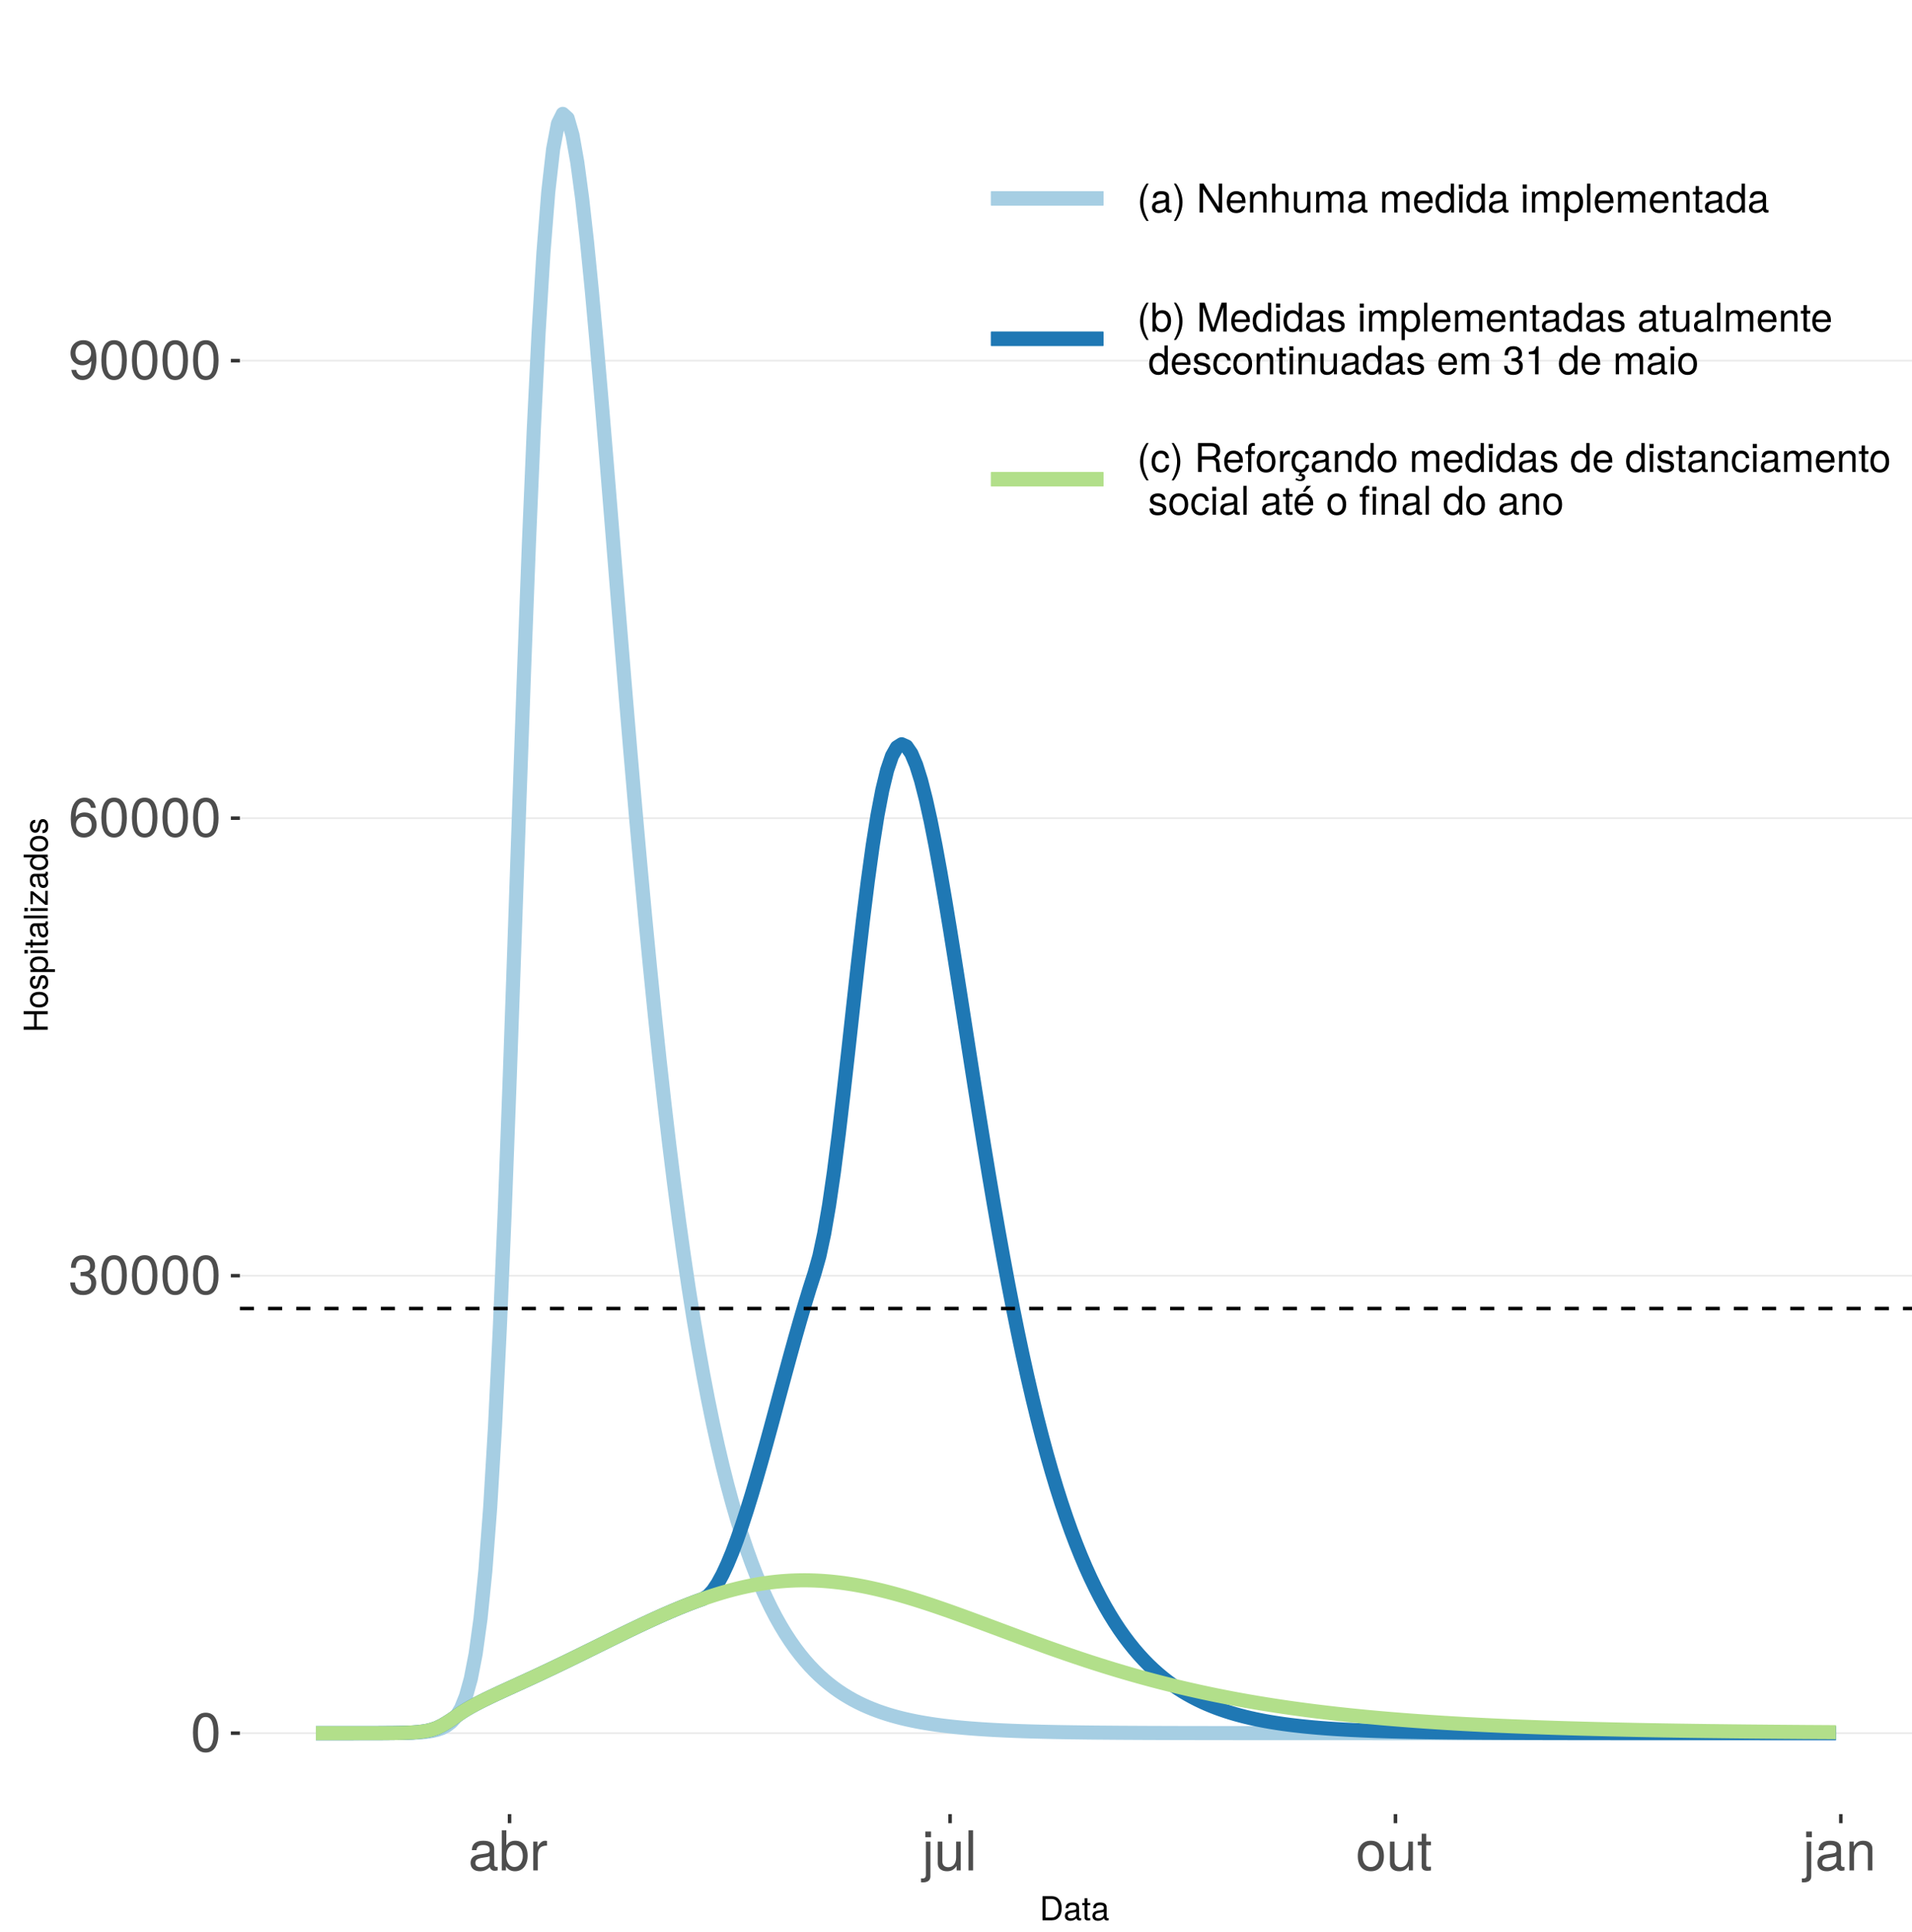 <?xml version="1.0" encoding="UTF-8"?>
<svg xmlns="http://www.w3.org/2000/svg" xmlns:xlink="http://www.w3.org/1999/xlink" width="579pt" height="585pt" viewBox="0 0 579 585" version="1.1">
<defs>
<g>
<symbol overflow="visible" id="glyph0-0">
<path style="stroke:none;" d=""/>
</symbol>
<symbol overflow="visible" id="glyph0-1">
<path style="stroke:none;" d="M 8.438 -5.688 C 8.438 -9.781 7.141 -11.812 4.578 -11.812 C 2.031 -11.812 0.719 -9.75 0.719 -5.781 C 0.719 -1.797 2.047 0.25 4.578 0.25 C 7.078 0.25 8.438 -1.797 8.438 -5.688 Z M 6.953 -5.812 C 6.953 -2.469 6.172 -0.969 4.547 -0.969 C 3 -0.969 2.219 -2.531 2.219 -5.766 C 2.219 -9 3 -10.516 4.578 -10.516 C 6.156 -10.516 6.953 -8.984 6.953 -5.812 Z M 6.953 -5.812 "/>
</symbol>
<symbol overflow="visible" id="glyph0-2">
<path style="stroke:none;" d="M 8.422 -3.438 C 8.422 -4.859 7.844 -5.703 6.422 -6.172 C 7.531 -6.609 8.078 -7.375 8.078 -8.562 C 8.078 -10.594 6.734 -11.812 4.484 -11.812 C 2.094 -11.812 0.828 -10.516 0.781 -8 L 2.25 -8 C 2.281 -9.75 3 -10.531 4.5 -10.531 C 5.797 -10.531 6.578 -9.766 6.578 -8.516 C 6.578 -7.25 6.031 -6.734 3.688 -6.734 L 3.688 -5.5 L 4.484 -5.5 C 6.094 -5.5 6.922 -4.734 6.922 -3.422 C 6.922 -1.938 6.016 -1.047 4.484 -1.047 C 2.875 -1.047 2.094 -1.844 2 -3.562 L 0.531 -3.562 C 0.719 -0.938 2.016 0.25 4.438 0.25 C 6.859 0.25 8.422 -1.203 8.422 -3.438 Z M 8.422 -3.438 "/>
</symbol>
<symbol overflow="visible" id="glyph0-3">
<path style="stroke:none;" d="M 8.547 -3.672 C 8.547 -5.859 7.047 -7.344 4.938 -7.344 C 3.766 -7.344 2.844 -6.891 2.219 -6.031 C 2.234 -8.906 3.172 -10.516 4.844 -10.516 C 5.875 -10.516 6.594 -9.859 6.828 -8.734 L 8.297 -8.734 C 8.016 -10.656 6.75 -11.812 4.953 -11.812 C 2.203 -11.812 0.719 -9.5 0.719 -5.375 C 0.719 -1.703 1.984 0.25 4.688 0.25 C 6.922 0.25 8.547 -1.344 8.547 -3.672 Z M 7.047 -3.547 C 7.047 -2.062 6.047 -1.047 4.703 -1.047 C 3.328 -1.047 2.297 -2.109 2.297 -3.625 C 2.297 -5.094 3.297 -6.047 4.75 -6.047 C 6.156 -6.047 7.047 -5.125 7.047 -3.547 Z M 7.047 -3.547 "/>
</symbol>
<symbol overflow="visible" id="glyph0-4">
<path style="stroke:none;" d="M 8.484 -6.172 C 8.484 -9.875 7.203 -11.812 4.5 -11.812 C 2.25 -11.812 0.641 -10.203 0.641 -7.891 C 0.641 -5.703 2.125 -4.219 4.266 -4.219 C 5.375 -4.219 6.203 -4.609 6.969 -5.531 C 6.953 -2.641 6.016 -1.047 4.328 -1.047 C 3.297 -1.047 2.578 -1.703 2.344 -2.828 L 0.875 -2.828 C 1.172 -0.906 2.438 0.25 4.234 0.25 C 7 0.25 8.484 -2.094 8.484 -6.172 Z M 6.875 -7.922 C 6.875 -6.484 5.859 -5.516 4.438 -5.516 C 3.016 -5.516 2.125 -6.422 2.125 -8.016 C 2.125 -9.516 3.125 -10.531 4.484 -10.531 C 5.844 -10.531 6.875 -9.453 6.875 -7.922 Z M 6.875 -7.922 "/>
</symbol>
<symbol overflow="visible" id="glyph0-5">
<path style="stroke:none;" d="M 8.906 -0.031 L 8.906 -1.078 C 8.766 -1.047 8.688 -1.047 8.609 -1.047 C 8.125 -1.047 7.859 -1.297 7.859 -1.734 L 7.859 -6.594 C 7.859 -8.141 6.734 -8.984 4.578 -8.984 C 2.469 -8.984 1.172 -8.156 1.078 -6.141 L 2.484 -6.141 C 2.594 -7.219 3.234 -7.688 4.531 -7.688 C 5.781 -7.688 6.484 -7.234 6.484 -6.391 L 6.484 -6.031 C 6.484 -5.453 6.125 -5.203 5.031 -5.062 C 3.062 -4.812 2.766 -4.75 2.234 -4.531 C 1.219 -4.109 0.703 -3.328 0.703 -2.266 C 0.703 -0.688 1.797 0.25 3.562 0.25 C 4.688 0.25 5.766 -0.219 6.531 -1.031 C 6.672 -0.359 7.281 0.109 7.969 0.109 C 8.25 0.109 8.469 0.078 8.906 -0.031 Z M 6.484 -3.016 C 6.484 -1.766 5.219 -0.969 3.859 -0.969 C 2.781 -0.969 2.156 -1.344 2.156 -2.297 C 2.156 -3.219 2.766 -3.609 4.25 -3.828 C 5.719 -4.031 6.016 -4.094 6.484 -4.312 Z M 6.484 -3.016 "/>
</symbol>
<symbol overflow="visible" id="glyph0-6">
<path style="stroke:none;" d="M 8.719 -4.469 C 8.719 -7.297 7.281 -8.984 4.984 -8.984 C 3.781 -8.984 2.938 -8.531 2.281 -7.547 L 2.281 -12.141 L 0.906 -12.141 L 0.906 0 L 2.156 0 L 2.156 -1.25 C 2.812 -0.234 3.703 0.25 4.906 0.25 C 7.219 0.25 8.719 -1.625 8.719 -4.469 Z M 7.266 -4.375 C 7.266 -2.406 6.234 -1.047 4.719 -1.047 C 3.25 -1.047 2.281 -2.375 2.281 -4.359 C 2.281 -6.406 3.25 -7.75 4.719 -7.672 C 6.266 -7.672 7.266 -6.328 7.266 -4.375 Z M 7.266 -4.375 "/>
</symbol>
<symbol overflow="visible" id="glyph0-7">
<path style="stroke:none;" d="M 5.344 -7.516 L 5.344 -8.922 C 5.109 -8.969 5 -8.984 4.812 -8.984 C 3.922 -8.984 3.234 -8.438 2.438 -7.141 L 2.438 -8.734 L 1.172 -8.734 L 1.172 0 L 2.547 0 L 2.547 -4.531 C 2.547 -6.5 3.203 -7.484 5.344 -7.516 Z M 5.344 -7.516 "/>
</symbol>
<symbol overflow="visible" id="glyph0-8">
<path style="stroke:none;" d="M 2.547 1.812 L 2.547 -8.734 L 1.172 -8.734 L 1.172 1.266 C 1.172 2.094 0.875 2.469 0.031 2.422 L -0.297 2.406 L -0.297 3.578 C -0.141 3.609 -0.047 3.625 0.172 3.625 C 1.734 3.625 2.547 3 2.547 1.812 Z M 2.734 -10.047 L 2.734 -11.781 L 1 -11.781 L 1 -10.047 Z M 2.734 -10.047 "/>
</symbol>
<symbol overflow="visible" id="glyph0-9">
<path style="stroke:none;" d="M 8.031 0 L 8.031 -8.734 L 6.641 -8.734 L 6.641 -3.922 C 6.641 -2.125 5.719 -0.969 4.266 -0.969 C 3.172 -0.969 2.469 -1.625 2.469 -2.688 L 2.469 -8.734 L 1.078 -8.734 L 1.078 -2.125 C 1.078 -0.688 2.172 0.25 3.859 0.25 C 5.141 0.25 5.969 -0.203 6.781 -1.344 L 6.781 0 Z M 8.031 0 "/>
</symbol>
<symbol overflow="visible" id="glyph0-10">
<path style="stroke:none;" d="M 2.516 0 L 2.516 -12.141 L 1.125 -12.141 L 1.125 0 Z M 2.516 0 "/>
</symbol>
<symbol overflow="visible" id="glyph0-11">
<path style="stroke:none;" d="M 8.5 -4.297 C 8.5 -7.312 7.047 -8.984 4.531 -8.984 C 2.078 -8.984 0.594 -7.297 0.594 -4.359 C 0.594 -1.438 2.062 0.25 4.547 0.25 C 7 0.25 8.5 -1.438 8.5 -4.297 Z M 7.047 -4.312 C 7.047 -2.266 6.078 -1.031 4.547 -1.031 C 3 -1.031 2.047 -2.25 2.047 -4.359 C 2.047 -6.469 3 -7.688 4.547 -7.688 C 6.109 -7.688 7.047 -6.484 7.047 -4.312 Z M 7.047 -4.312 "/>
</symbol>
<symbol overflow="visible" id="glyph0-12">
<path style="stroke:none;" d="M 4.234 0 L 4.234 -1.172 C 4.047 -1.109 3.828 -1.094 3.562 -1.094 C 2.969 -1.094 2.797 -1.266 2.797 -1.875 L 2.797 -7.594 L 4.234 -7.594 L 4.234 -8.734 L 2.797 -8.734 L 2.797 -11.125 L 1.422 -11.125 L 1.422 -8.734 L 0.234 -8.734 L 0.234 -7.594 L 1.422 -7.594 L 1.422 -1.266 C 1.422 -0.391 2.016 0.109 3.094 0.109 C 3.438 0.109 3.766 0.078 4.234 0 Z M 4.234 0 "/>
</symbol>
<symbol overflow="visible" id="glyph0-13">
<path style="stroke:none;" d="M 8.109 0 L 8.109 -6.594 C 8.109 -8.047 7.031 -8.984 5.344 -8.984 C 4.047 -8.984 3.219 -8.484 2.453 -7.266 L 2.453 -8.734 L 1.172 -8.734 L 1.172 0 L 2.547 0 L 2.547 -4.812 C 2.547 -6.594 3.516 -7.766 4.938 -7.766 C 6.031 -7.766 6.734 -7.094 6.734 -6.047 L 6.734 0 Z M 8.109 0 "/>
</symbol>
<symbol overflow="visible" id="glyph1-0">
<path style="stroke:none;" d=""/>
</symbol>
<symbol overflow="visible" id="glyph1-1">
<path style="stroke:none;" d="M 6.672 -3.656 C 6.672 -5.906 5.547 -7.297 3.703 -7.297 L 0.891 -7.297 L 0.891 0 L 3.703 0 C 5.547 0 6.672 -1.375 6.672 -3.656 Z M 5.734 -3.641 C 5.734 -1.797 4.984 -0.812 3.547 -0.812 L 1.812 -0.812 L 1.812 -6.469 L 3.547 -6.469 C 4.984 -6.469 5.734 -5.5 5.734 -3.641 Z M 5.734 -3.641 "/>
</symbol>
<symbol overflow="visible" id="glyph1-2">
<path style="stroke:none;" d="M 5.344 -0.016 L 5.344 -0.656 C 5.266 -0.625 5.219 -0.625 5.172 -0.625 C 4.875 -0.625 4.719 -0.781 4.719 -1.047 L 4.719 -3.953 C 4.719 -4.891 4.047 -5.391 2.75 -5.391 C 1.484 -5.391 0.703 -4.906 0.656 -3.688 L 1.484 -3.688 C 1.562 -4.328 1.938 -4.625 2.719 -4.625 C 3.469 -4.625 3.891 -4.344 3.891 -3.844 L 3.891 -3.625 C 3.891 -3.266 3.688 -3.125 3.016 -3.047 C 1.844 -2.891 1.656 -2.844 1.344 -2.719 C 0.734 -2.469 0.422 -2 0.422 -1.359 C 0.422 -0.406 1.078 0.156 2.141 0.156 C 2.812 0.156 3.453 -0.125 3.922 -0.625 C 4.016 -0.219 4.375 0.062 4.781 0.062 C 4.953 0.062 5.078 0.047 5.344 -0.016 Z M 3.891 -1.812 C 3.891 -1.062 3.125 -0.578 2.312 -0.578 C 1.672 -0.578 1.297 -0.812 1.297 -1.375 C 1.297 -1.938 1.656 -2.172 2.547 -2.297 C 3.438 -2.422 3.609 -2.453 3.891 -2.594 Z M 3.891 -1.812 "/>
</symbol>
<symbol overflow="visible" id="glyph1-3">
<path style="stroke:none;" d="M 2.547 0 L 2.547 -0.703 C 2.438 -0.672 2.297 -0.656 2.141 -0.656 C 1.781 -0.656 1.688 -0.766 1.688 -1.125 L 1.688 -4.562 L 2.547 -4.562 L 2.547 -5.234 L 1.688 -5.234 L 1.688 -6.688 L 0.844 -6.688 L 0.844 -5.234 L 0.141 -5.234 L 0.141 -4.562 L 0.844 -4.562 L 0.844 -0.766 C 0.844 -0.234 1.203 0.062 1.859 0.062 C 2.062 0.062 2.266 0.047 2.547 0 Z M 2.547 0 "/>
</symbol>
<symbol overflow="visible" id="glyph2-0">
<path style="stroke:none;" d=""/>
</symbol>
<symbol overflow="visible" id="glyph2-1">
<path style="stroke:none;" d="M 0 -6.438 L -7.297 -6.438 L -7.297 -5.516 L -4.141 -5.516 L -4.141 -1.766 L -7.297 -1.766 L -7.297 -0.828 L 0 -0.828 L 0 -1.766 L -3.312 -1.766 L -3.312 -5.516 L 0 -5.516 Z M 0 -6.438 "/>
</symbol>
<symbol overflow="visible" id="glyph2-2">
<path style="stroke:none;" d="M -2.578 -5.094 C -4.391 -5.094 -5.391 -4.234 -5.391 -2.719 C -5.391 -1.25 -4.375 -0.359 -2.625 -0.359 C -0.859 -0.359 0.156 -1.234 0.156 -2.734 C 0.156 -4.203 -0.859 -5.094 -2.578 -5.094 Z M -2.594 -4.234 C -1.359 -4.234 -0.625 -3.656 -0.625 -2.734 C -0.625 -1.797 -1.344 -1.234 -2.625 -1.234 C -3.875 -1.234 -4.625 -1.797 -4.625 -2.734 C -4.625 -3.672 -3.891 -4.234 -2.594 -4.234 Z M -2.594 -4.234 "/>
</symbol>
<symbol overflow="visible" id="glyph2-3">
<path style="stroke:none;" d="M -1.469 -4.594 C -2.25 -4.594 -2.641 -4.156 -2.891 -3.109 L -3.078 -2.312 C -3.234 -1.625 -3.453 -1.344 -3.828 -1.344 C -4.312 -1.344 -4.625 -1.766 -4.625 -2.453 C -4.625 -3.125 -4.328 -3.484 -3.781 -3.5 L -3.781 -4.375 C -4.812 -4.375 -5.391 -3.688 -5.391 -2.484 C -5.391 -1.266 -4.766 -0.469 -3.797 -0.469 C -2.969 -0.469 -2.578 -0.891 -2.281 -2.125 L -2.094 -2.906 C -1.953 -3.484 -1.781 -3.719 -1.406 -3.719 C -0.906 -3.719 -0.625 -3.234 -0.625 -2.5 C -0.625 -1.75 -0.797 -1.328 -1.594 -1.219 L -1.594 -0.344 C -0.391 -0.375 0.156 -1.062 0.156 -2.438 C 0.156 -3.75 -0.453 -4.594 -1.469 -4.594 Z M -1.469 -4.594 "/>
</symbol>
<symbol overflow="visible" id="glyph2-4">
<path style="stroke:none;" d="M -2.562 -5.234 C -4.328 -5.234 -5.391 -4.375 -5.391 -2.984 C -5.391 -2.266 -5.062 -1.703 -4.453 -1.312 L -5.234 -1.312 L -5.234 -0.547 L 2.188 -0.547 L 2.188 -1.375 L -0.625 -1.375 C -0.094 -1.812 0.156 -2.312 0.156 -2.984 C 0.156 -4.344 -0.906 -5.234 -2.562 -5.234 Z M -2.594 -4.359 C -1.406 -4.359 -0.625 -3.75 -0.625 -2.844 C -0.625 -1.953 -1.344 -1.375 -2.578 -1.375 C -3.812 -1.375 -4.609 -1.953 -4.609 -2.844 C -4.609 -3.766 -3.844 -4.359 -2.594 -4.359 Z M -2.594 -4.359 "/>
</symbol>
<symbol overflow="visible" id="glyph2-5">
<path style="stroke:none;" d="M 0 -1.531 L -5.234 -1.531 L -5.234 -0.703 L 0 -0.703 Z M -6.031 -1.641 L -7.062 -1.641 L -7.062 -0.594 L -6.031 -0.594 Z M -6.031 -1.641 "/>
</symbol>
<symbol overflow="visible" id="glyph2-6">
<path style="stroke:none;" d="M 0 -2.547 L -0.703 -2.547 C -0.672 -2.438 -0.656 -2.297 -0.656 -2.141 C -0.656 -1.781 -0.766 -1.688 -1.125 -1.688 L -4.562 -1.688 L -4.562 -2.547 L -5.234 -2.547 L -5.234 -1.688 L -6.688 -1.688 L -6.688 -0.844 L -5.234 -0.844 L -5.234 -0.141 L -4.562 -0.141 L -4.562 -0.844 L -0.766 -0.844 C -0.234 -0.844 0.062 -1.203 0.062 -1.859 C 0.062 -2.062 0.047 -2.266 0 -2.547 Z M 0 -2.547 "/>
</symbol>
<symbol overflow="visible" id="glyph2-7">
<path style="stroke:none;" d="M -0.016 -5.344 L -0.656 -5.344 C -0.625 -5.266 -0.625 -5.219 -0.625 -5.172 C -0.625 -4.875 -0.781 -4.719 -1.047 -4.719 L -3.953 -4.719 C -4.891 -4.719 -5.391 -4.047 -5.391 -2.75 C -5.391 -1.484 -4.906 -0.703 -3.688 -0.656 L -3.688 -1.484 C -4.328 -1.562 -4.625 -1.938 -4.625 -2.719 C -4.625 -3.469 -4.344 -3.891 -3.844 -3.891 L -3.625 -3.891 C -3.266 -3.891 -3.125 -3.688 -3.047 -3.016 C -2.891 -1.844 -2.844 -1.656 -2.719 -1.344 C -2.469 -0.734 -2 -0.422 -1.359 -0.422 C -0.406 -0.422 0.156 -1.078 0.156 -2.141 C 0.156 -2.812 -0.125 -3.453 -0.625 -3.922 C -0.219 -4.016 0.062 -4.375 0.062 -4.781 C 0.062 -4.953 0.047 -5.078 -0.016 -5.344 Z M -1.812 -3.891 C -1.062 -3.891 -0.578 -3.125 -0.578 -2.312 C -0.578 -1.672 -0.812 -1.297 -1.375 -1.297 C -1.938 -1.297 -2.172 -1.656 -2.297 -2.547 C -2.422 -3.438 -2.453 -3.609 -2.594 -3.891 Z M -1.812 -3.891 "/>
</symbol>
<symbol overflow="visible" id="glyph2-8">
<path style="stroke:none;" d="M 0 -1.516 L -7.297 -1.516 L -7.297 -0.688 L 0 -0.688 Z M 0 -1.516 "/>
</symbol>
<symbol overflow="visible" id="glyph2-9">
<path style="stroke:none;" d="M 0 -4.562 L -0.734 -4.562 L -0.734 -1.312 L -4.5 -4.438 L -5.234 -4.438 L -5.234 -0.516 L -4.516 -0.516 L -4.516 -3.438 L -0.75 -0.312 L 0 -0.312 Z M 0 -4.562 "/>
</symbol>
<symbol overflow="visible" id="glyph2-10">
<path style="stroke:none;" d="M 0 -4.953 L -7.297 -4.953 L -7.297 -4.125 L -4.578 -4.125 C -5.109 -3.766 -5.391 -3.203 -5.391 -2.516 C -5.391 -1.156 -4.344 -0.266 -2.672 -0.266 C -0.906 -0.266 0.156 -1.125 0.156 -2.547 C 0.156 -3.266 -0.125 -3.766 -0.766 -4.203 L 0 -4.203 Z M -2.594 -4.125 C -1.391 -4.125 -0.625 -3.547 -0.625 -2.656 C -0.625 -1.734 -1.406 -1.125 -2.625 -1.125 C -3.844 -1.125 -4.609 -1.734 -4.609 -2.656 C -4.609 -3.547 -3.812 -4.125 -2.594 -4.125 Z M -2.594 -4.125 "/>
</symbol>
<symbol overflow="visible" id="glyph3-0">
<path style="stroke:none;" d=""/>
</symbol>
<symbol overflow="visible" id="glyph3-1">
<path style="stroke:none;" d="M 3.484 2.547 C 2.438 0.828 1.844 -1.188 1.844 -3.109 C 1.844 -5.016 2.438 -7.047 3.484 -8.75 L 2.828 -8.75 C 1.625 -7.172 0.875 -4.984 0.875 -3.109 C 0.875 -1.219 1.625 0.969 2.828 2.547 Z M 3.484 2.547 "/>
</symbol>
<symbol overflow="visible" id="glyph3-2">
<path style="stroke:none;" d="M 6.422 -0.031 L 6.422 -0.781 C 6.312 -0.75 6.266 -0.75 6.203 -0.75 C 5.859 -0.75 5.656 -0.938 5.656 -1.25 L 5.656 -4.75 C 5.656 -5.875 4.844 -6.469 3.297 -6.469 C 1.781 -6.469 0.844 -5.875 0.781 -4.422 L 1.781 -4.422 C 1.875 -5.203 2.328 -5.547 3.266 -5.547 C 4.156 -5.547 4.672 -5.203 4.672 -4.609 L 4.672 -4.344 C 4.672 -3.922 4.422 -3.75 3.625 -3.641 C 2.203 -3.469 1.984 -3.422 1.609 -3.266 C 0.875 -2.969 0.5 -2.406 0.5 -1.625 C 0.5 -0.484 1.297 0.188 2.562 0.188 C 3.375 0.188 4.156 -0.156 4.703 -0.75 C 4.812 -0.266 5.25 0.078 5.734 0.078 C 5.938 0.078 6.094 0.062 6.422 -0.031 Z M 4.672 -2.172 C 4.672 -1.266 3.75 -0.703 2.781 -0.703 C 2 -0.703 1.547 -0.969 1.547 -1.656 C 1.547 -2.312 1.984 -2.609 3.062 -2.766 C 4.109 -2.906 4.328 -2.953 4.672 -3.109 Z M 4.672 -2.172 "/>
</symbol>
<symbol overflow="visible" id="glyph3-3">
<path style="stroke:none;" d="M 3.078 -3.094 C 3.078 -4.984 2.312 -7.172 1.109 -8.75 L 0.453 -8.75 C 1.516 -7.031 2.094 -5.016 2.094 -3.094 C 2.094 -1.188 1.516 0.844 0.453 2.547 L 1.109 2.547 C 2.312 0.969 3.078 -1.219 3.078 -3.094 Z M 3.078 -3.094 "/>
</symbol>
<symbol overflow="visible" id="glyph3-4">
<path style="stroke:none;" d=""/>
</symbol>
<symbol overflow="visible" id="glyph3-5">
<path style="stroke:none;" d="M 7.75 0 L 7.75 -8.75 L 6.703 -8.75 L 6.703 -1.594 L 2.125 -8.75 L 0.906 -8.75 L 0.906 0 L 1.969 0 L 1.969 -7.094 L 6.484 0 Z M 7.75 0 "/>
</symbol>
<symbol overflow="visible" id="glyph3-6">
<path style="stroke:none;" d="M 6.156 -2.859 C 6.156 -3.766 6.078 -4.344 5.906 -4.812 C 5.5 -5.844 4.531 -6.469 3.359 -6.469 C 1.609 -6.469 0.484 -5.172 0.484 -3.109 C 0.484 -1.047 1.578 0.188 3.344 0.188 C 4.781 0.188 5.766 -0.641 6.031 -1.906 L 5.016 -1.906 C 4.734 -1.078 4.172 -0.75 3.375 -0.75 C 2.328 -0.75 1.547 -1.422 1.531 -2.859 Z M 5.094 -3.75 C 5.094 -3.75 5.094 -3.703 5.078 -3.672 L 1.547 -3.672 C 1.625 -4.781 2.344 -5.547 3.344 -5.547 C 4.328 -5.547 5.094 -4.734 5.094 -3.75 Z M 5.094 -3.75 "/>
</symbol>
<symbol overflow="visible" id="glyph3-7">
<path style="stroke:none;" d="M 5.844 0 L 5.844 -4.75 C 5.844 -5.797 5.062 -6.469 3.859 -6.469 C 2.922 -6.469 2.312 -6.109 1.766 -5.234 L 1.766 -6.281 L 0.844 -6.281 L 0.844 0 L 1.844 0 L 1.844 -3.469 C 1.844 -4.75 2.531 -5.594 3.547 -5.594 C 4.344 -5.594 4.844 -5.109 4.844 -4.359 L 4.844 0 Z M 5.844 0 "/>
</symbol>
<symbol overflow="visible" id="glyph3-8">
<path style="stroke:none;" d="M 5.828 0 L 5.828 -4.75 C 5.828 -5.812 5.078 -6.469 3.859 -6.469 C 2.969 -6.469 2.422 -6.188 1.844 -5.422 L 1.844 -8.75 L 0.844 -8.75 L 0.844 0 L 1.844 0 L 1.844 -3.469 C 1.844 -4.75 2.516 -5.594 3.547 -5.594 C 4.25 -5.594 4.844 -5.188 4.844 -4.359 L 4.844 0 Z M 5.828 0 "/>
</symbol>
<symbol overflow="visible" id="glyph3-9">
<path style="stroke:none;" d="M 5.781 0 L 5.781 -6.281 L 4.781 -6.281 L 4.781 -2.812 C 4.781 -1.531 4.109 -0.703 3.078 -0.703 C 2.281 -0.703 1.781 -1.172 1.781 -1.938 L 1.781 -6.281 L 0.781 -6.281 L 0.781 -1.531 C 0.781 -0.484 1.562 0.188 2.781 0.188 C 3.703 0.188 4.297 -0.141 4.891 -0.969 L 4.891 0 Z M 5.781 0 "/>
</symbol>
<symbol overflow="visible" id="glyph3-10">
<path style="stroke:none;" d="M 9.125 0 L 9.125 -4.719 C 9.125 -5.844 8.5 -6.469 7.312 -6.469 C 6.484 -6.469 5.969 -6.219 5.391 -5.516 C 5.016 -6.188 4.516 -6.469 3.703 -6.469 C 2.859 -6.469 2.297 -6.156 1.766 -5.406 L 1.766 -6.281 L 0.859 -6.281 L 0.859 0 L 1.844 0 L 1.844 -3.953 C 1.844 -4.859 2.516 -5.594 3.328 -5.594 C 4.062 -5.594 4.484 -5.141 4.484 -4.328 L 4.484 0 L 5.484 0 L 5.484 -3.953 C 5.484 -4.859 6.156 -5.594 6.969 -5.594 C 7.703 -5.594 8.125 -5.125 8.125 -4.328 L 8.125 0 Z M 9.125 0 "/>
</symbol>
<symbol overflow="visible" id="glyph3-11">
<path style="stroke:none;" d="M 5.938 0 L 5.938 -8.75 L 4.938 -8.75 L 4.938 -5.5 C 4.531 -6.125 3.859 -6.469 3.016 -6.469 C 1.375 -6.469 0.312 -5.203 0.312 -3.203 C 0.312 -1.078 1.359 0.188 3.047 0.188 C 3.906 0.188 4.516 -0.141 5.047 -0.922 L 5.047 0 Z M 4.938 -3.125 C 4.938 -1.672 4.25 -0.75 3.188 -0.75 C 2.094 -0.75 1.359 -1.688 1.359 -3.141 C 1.359 -4.609 2.094 -5.531 3.188 -5.531 C 4.266 -5.531 4.938 -4.578 4.938 -3.125 Z M 4.938 -3.125 "/>
</symbol>
<symbol overflow="visible" id="glyph3-12">
<path style="stroke:none;" d="M 1.844 0 L 1.844 -6.281 L 0.844 -6.281 L 0.844 0 Z M 1.969 -7.234 L 1.969 -8.484 L 0.719 -8.484 L 0.719 -7.234 Z M 1.969 -7.234 "/>
</symbol>
<symbol overflow="visible" id="glyph3-13">
<path style="stroke:none;" d="M 6.281 -3.078 C 6.281 -5.203 5.25 -6.469 3.578 -6.469 C 2.719 -6.469 2.047 -6.078 1.578 -5.344 L 1.578 -6.281 L 0.656 -6.281 L 0.656 2.609 L 1.656 2.609 L 1.656 -0.75 C 2.188 -0.109 2.766 0.188 3.594 0.188 C 5.203 0.188 6.281 -1.078 6.281 -3.078 Z M 5.234 -3.109 C 5.234 -1.688 4.5 -0.75 3.406 -0.75 C 2.359 -0.75 1.656 -1.625 1.656 -3.094 C 1.656 -4.578 2.359 -5.531 3.406 -5.531 C 4.516 -5.531 5.234 -4.609 5.234 -3.109 Z M 5.234 -3.109 "/>
</symbol>
<symbol overflow="visible" id="glyph3-14">
<path style="stroke:none;" d="M 1.812 0 L 1.812 -8.75 L 0.812 -8.75 L 0.812 0 Z M 1.812 0 "/>
</symbol>
<symbol overflow="visible" id="glyph3-15">
<path style="stroke:none;" d="M 3.047 0 L 3.047 -0.844 C 2.922 -0.797 2.766 -0.797 2.562 -0.797 C 2.141 -0.797 2.016 -0.906 2.016 -1.359 L 2.016 -5.469 L 3.047 -5.469 L 3.047 -6.281 L 2.016 -6.281 L 2.016 -8.016 L 1.016 -8.016 L 1.016 -6.281 L 0.172 -6.281 L 0.172 -5.469 L 1.016 -5.469 L 1.016 -0.906 C 1.016 -0.281 1.453 0.078 2.234 0.078 C 2.469 0.078 2.719 0.062 3.047 0 Z M 3.047 0 "/>
</symbol>
<symbol overflow="visible" id="glyph3-16">
<path style="stroke:none;" d="M 6.281 -3.219 C 6.281 -5.25 5.25 -6.469 3.594 -6.469 C 2.719 -6.469 2.109 -6.141 1.641 -5.438 L 1.641 -8.75 L 0.641 -8.75 L 0.641 0 L 1.547 0 L 1.547 -0.906 C 2.031 -0.172 2.656 0.188 3.547 0.188 C 5.203 0.188 6.281 -1.172 6.281 -3.219 Z M 5.234 -3.156 C 5.234 -1.734 4.484 -0.75 3.391 -0.75 C 2.344 -0.75 1.641 -1.719 1.641 -3.141 C 1.641 -4.625 2.344 -5.578 3.391 -5.531 C 4.516 -5.531 5.234 -4.562 5.234 -3.156 Z M 5.234 -3.156 "/>
</symbol>
<symbol overflow="visible" id="glyph3-17">
<path style="stroke:none;" d="M 9.125 0 L 9.125 -8.75 L 7.578 -8.75 L 5.047 -1.125 L 2.453 -8.75 L 0.906 -8.75 L 0.906 0 L 1.953 0 L 1.953 -7.328 L 4.438 0 L 5.609 0 L 8.078 -7.328 L 8.078 0 Z M 9.125 0 "/>
</symbol>
<symbol overflow="visible" id="glyph3-18">
<path style="stroke:none;" d="M 5.516 -1.766 C 5.516 -2.703 4.984 -3.172 3.734 -3.469 L 2.766 -3.703 C 1.953 -3.891 1.609 -4.156 1.609 -4.594 C 1.609 -5.172 2.125 -5.547 2.938 -5.547 C 3.75 -5.547 4.172 -5.203 4.203 -4.531 L 5.25 -4.531 C 5.25 -5.766 4.422 -6.469 2.969 -6.469 C 1.516 -6.469 0.562 -5.719 0.562 -4.547 C 0.562 -3.562 1.062 -3.094 2.562 -2.734 L 3.484 -2.516 C 4.188 -2.344 4.469 -2.141 4.469 -1.688 C 4.469 -1.094 3.875 -0.75 3 -0.75 C 2.094 -0.75 1.594 -0.953 1.469 -1.922 L 0.406 -1.922 C 0.453 -0.469 1.266 0.188 2.922 0.188 C 4.5 0.188 5.516 -0.547 5.516 -1.766 Z M 5.516 -1.766 "/>
</symbol>
<symbol overflow="visible" id="glyph3-19">
<path style="stroke:none;" d="M 5.719 -2.156 L 4.719 -2.156 C 4.547 -1.156 4.031 -0.75 3.188 -0.75 C 2.078 -0.75 1.422 -1.594 1.422 -3.078 C 1.422 -4.656 2.062 -5.547 3.156 -5.547 C 4 -5.547 4.531 -5.047 4.641 -4.172 L 5.656 -4.172 C 5.531 -5.719 4.578 -6.469 3.172 -6.469 C 1.469 -6.469 0.375 -5.172 0.375 -3.078 C 0.375 -1.062 1.453 0.188 3.156 0.188 C 4.656 0.188 5.609 -0.719 5.719 -2.156 Z M 5.719 -2.156 "/>
</symbol>
<symbol overflow="visible" id="glyph3-20">
<path style="stroke:none;" d="M 6.125 -3.094 C 6.125 -5.266 5.078 -6.469 3.266 -6.469 C 1.5 -6.469 0.438 -5.25 0.438 -3.141 C 0.438 -1.031 1.484 0.188 3.281 0.188 C 5.047 0.188 6.125 -1.031 6.125 -3.094 Z M 5.078 -3.109 C 5.078 -1.625 4.375 -0.75 3.281 -0.75 C 2.156 -0.75 1.469 -1.625 1.469 -3.141 C 1.469 -4.656 2.156 -5.547 3.281 -5.547 C 4.406 -5.547 5.078 -4.672 5.078 -3.109 Z M 5.078 -3.109 "/>
</symbol>
<symbol overflow="visible" id="glyph3-21">
<path style="stroke:none;" d="M 6.078 -2.469 C 6.078 -3.5 5.656 -4.109 4.625 -4.453 C 5.422 -4.766 5.812 -5.312 5.812 -6.172 C 5.812 -7.625 4.844 -8.516 3.234 -8.516 C 1.516 -8.516 0.594 -7.578 0.562 -5.766 L 1.625 -5.766 C 1.641 -7.016 2.156 -7.578 3.234 -7.578 C 4.172 -7.578 4.734 -7.031 4.734 -6.125 C 4.734 -5.219 4.344 -4.844 2.656 -4.844 L 2.656 -3.953 L 3.234 -3.953 C 4.391 -3.953 4.984 -3.406 4.984 -2.453 C 4.984 -1.391 4.328 -0.75 3.234 -0.75 C 2.078 -0.75 1.516 -1.328 1.438 -2.562 L 0.391 -2.562 C 0.516 -0.672 1.453 0.188 3.188 0.188 C 4.938 0.188 6.078 -0.859 6.078 -2.469 Z M 6.078 -2.469 "/>
</symbol>
<symbol overflow="visible" id="glyph3-22">
<path style="stroke:none;" d="M 4.156 0 L 4.156 -8.516 L 3.469 -8.516 C 3.094 -7.203 2.859 -7.016 1.219 -6.812 L 1.219 -6.062 L 3.109 -6.062 L 3.109 0 Z M 4.156 0 "/>
</symbol>
<symbol overflow="visible" id="glyph3-23">
<path style="stroke:none;" d="M 8.141 0 L 8.141 -0.281 C 7.734 -0.562 7.625 -0.875 7.625 -2.047 C 7.594 -3.484 7.375 -3.906 6.438 -4.312 C 7.422 -4.797 7.812 -5.406 7.812 -6.406 C 7.812 -7.922 6.859 -8.75 5.141 -8.75 L 1.109 -8.75 L 1.109 0 L 2.234 0 L 2.234 -3.766 L 5.109 -3.766 C 6.094 -3.766 6.562 -3.281 6.547 -2.203 L 6.547 -1.422 C 6.531 -0.891 6.641 -0.359 6.797 0 Z M 6.641 -6.25 C 6.641 -5.219 6.125 -4.75 4.938 -4.75 L 2.234 -4.75 L 2.234 -7.766 L 4.938 -7.766 C 6.188 -7.766 6.641 -7.234 6.641 -6.25 Z M 6.641 -6.25 "/>
</symbol>
<symbol overflow="visible" id="glyph3-24">
<path style="stroke:none;" d="M 3.094 -5.469 L 3.094 -6.281 L 2.047 -6.281 L 2.047 -7.266 C 2.047 -7.688 2.297 -7.906 2.75 -7.906 C 2.828 -7.906 2.875 -7.906 3.094 -7.891 L 3.094 -8.719 C 2.875 -8.766 2.734 -8.781 2.531 -8.781 C 1.609 -8.781 1.062 -8.25 1.062 -7.359 L 1.062 -6.281 L 0.219 -6.281 L 0.219 -5.469 L 1.062 -5.469 L 1.062 0 L 2.047 0 L 2.047 -5.469 Z M 3.094 -5.469 "/>
</symbol>
<symbol overflow="visible" id="glyph3-25">
<path style="stroke:none;" d="M 3.859 -5.406 L 3.859 -6.438 C 3.688 -6.453 3.594 -6.469 3.469 -6.469 C 2.812 -6.469 2.328 -6.078 1.75 -5.141 L 1.75 -6.281 L 0.844 -6.281 L 0.844 0 L 1.844 0 L 1.844 -3.266 C 1.844 -4.688 2.297 -5.391 3.859 -5.406 Z M 3.859 -5.406 "/>
</symbol>
<symbol overflow="visible" id="glyph3-26">
<path style="stroke:none;" d="M 5.719 -2.156 L 4.719 -2.156 C 4.547 -1.156 4.031 -0.75 3.188 -0.75 C 2.078 -0.75 1.422 -1.594 1.422 -3.078 C 1.422 -4.656 2.062 -5.547 3.156 -5.547 C 4 -5.547 4.531 -5.047 4.641 -4.172 L 5.656 -4.172 C 5.531 -5.719 4.578 -6.469 3.172 -6.469 C 1.469 -6.469 0.375 -5.172 0.375 -3.078 C 0.375 -1.156 1.344 0.047 2.906 0.172 L 2.5 1.109 L 2.703 1.25 C 2.859 1.219 2.922 1.203 3.078 1.203 C 3.422 1.203 3.625 1.453 3.625 1.734 C 3.625 2.047 3.344 2.266 2.969 2.266 C 2.656 2.266 2.453 2.203 1.906 1.922 L 1.797 1.875 L 1.547 2.359 C 2.297 2.672 2.578 2.766 3.047 2.766 C 3.953 2.766 4.531 2.328 4.531 1.641 C 4.531 1.125 4.172 0.641 3.578 0.641 L 3.297 0.641 L 3.484 0.172 C 4.797 0.031 5.609 -0.828 5.719 -2.156 Z M 5.719 -2.156 "/>
</symbol>
<symbol overflow="visible" id="glyph3-27">
<path style="stroke:none;" d="M 6.156 -2.859 C 6.156 -3.766 6.078 -4.344 5.906 -4.812 C 5.5 -5.844 4.531 -6.469 3.359 -6.469 C 1.609 -6.469 0.484 -5.172 0.484 -3.109 C 0.484 -1.047 1.578 0.188 3.344 0.188 C 4.781 0.188 5.766 -0.641 6.031 -1.906 L 5.016 -1.906 C 4.734 -1.078 4.172 -0.75 3.375 -0.75 C 2.328 -0.75 1.547 -1.422 1.531 -2.859 Z M 5.094 -3.75 C 5.094 -3.75 5.094 -3.703 5.078 -3.672 L 1.547 -3.672 C 1.625 -4.781 2.344 -5.547 3.344 -5.547 C 4.328 -5.547 5.094 -4.734 5.094 -3.75 Z M 5.516 -8.75 L 4.156 -8.75 L 3 -6.969 L 3.719 -6.969 Z M 5.516 -8.75 "/>
</symbol>
<symbol overflow="visible" id="glyph3-28">
<path style="stroke:none;" d="M 3.094 -5.469 L 3.094 -6.281 L 2.047 -6.281 L 2.047 -7.266 C 2.047 -7.688 2.297 -7.906 2.75 -7.906 C 2.828 -7.906 2.875 -7.906 3.094 -7.891 L 3.094 -8.719 C 2.875 -8.766 2.734 -8.781 2.531 -8.781 C 1.609 -8.781 1.062 -8.25 1.062 -7.359 L 1.062 -6.281 L 0.219 -6.281 L 0.219 -5.469 L 1.062 -5.469 L 1.062 0 L 2.047 0 L 2.047 -5.469 Z M 5.141 0 L 5.141 -6.281 L 4.156 -6.281 L 4.156 0 Z M 5.281 -7.234 L 5.281 -8.484 L 4.031 -8.484 L 4.031 -7.234 Z M 5.281 -7.234 "/>
</symbol>
</g>
<clipPath id="clip1">
  <path d="M 72.645 9.961 L 579 9.961 L 579 549.328 L 72.645 549.328 Z M 72.645 9.961 "/>
</clipPath>
<clipPath id="clip2">
  <path d="M 72.645 524 L 579 524 L 579 526 L 72.645 526 Z M 72.645 524 "/>
</clipPath>
<clipPath id="clip3">
  <path d="M 72.645 386 L 579 386 L 579 387 L 72.645 387 Z M 72.645 386 "/>
</clipPath>
<clipPath id="clip4">
  <path d="M 72.645 247 L 579 247 L 579 249 L 72.645 249 Z M 72.645 247 "/>
</clipPath>
<clipPath id="clip5">
  <path d="M 72.645 108 L 579 108 L 579 110 L 72.645 110 Z M 72.645 108 "/>
</clipPath>
<clipPath id="clip6">
  <path d="M 72.645 395 L 579 395 L 579 397 L 72.645 397 Z M 72.645 395 "/>
</clipPath>
</defs>
<g id="surface9513">
<rect x="0" y="0" width="579" height="585" style="fill:rgb(100%,100%,100%);fill-opacity:1;stroke:none;"/>
<rect x="0" y="0" width="579" height="585" style="fill:rgb(100%,100%,100%);fill-opacity:1;stroke:none;"/>
<path style="fill:none;stroke-width:1.067;stroke-linecap:round;stroke-linejoin:round;stroke:rgb(100%,100%,100%);stroke-opacity:1;stroke-miterlimit:10;" d="M 0 585 L 579 585 L 579 0 L 0 0 Z M 0 585 "/>
<g clip-path="url(#clip1)" clip-rule="nonzero">
<path style=" stroke:none;fill-rule:nonzero;fill:rgb(100%,100%,100%);fill-opacity:1;" d="M 72.645 549.328 L 579 549.328 L 579 9.961 L 72.645 9.961 Z M 72.645 549.328 "/>
</g>
<g clip-path="url(#clip2)" clip-rule="nonzero">
<path style="fill:none;stroke-width:0.533;stroke-linecap:butt;stroke-linejoin:round;stroke:rgb(92.157%,92.157%,92.157%);stroke-opacity:1;stroke-miterlimit:10;" d="M 72.645 524.812 L 579 524.812 "/>
</g>
<g clip-path="url(#clip3)" clip-rule="nonzero">
<path style="fill:none;stroke-width:0.533;stroke-linecap:butt;stroke-linejoin:round;stroke:rgb(92.157%,92.157%,92.157%);stroke-opacity:1;stroke-miterlimit:10;" d="M 72.645 386.281 L 579 386.281 "/>
</g>
<g clip-path="url(#clip4)" clip-rule="nonzero">
<path style="fill:none;stroke-width:0.533;stroke-linecap:butt;stroke-linejoin:round;stroke:rgb(92.157%,92.157%,92.157%);stroke-opacity:1;stroke-miterlimit:10;" d="M 72.645 247.746 L 579 247.746 "/>
</g>
<g clip-path="url(#clip5)" clip-rule="nonzero">
<path style="fill:none;stroke-width:0.533;stroke-linecap:butt;stroke-linejoin:round;stroke:rgb(92.157%,92.157%,92.157%);stroke-opacity:1;stroke-miterlimit:10;" d="M 72.645 109.215 L 579 109.215 "/>
</g>
<path style="fill:none;stroke-width:4.268;stroke-linecap:butt;stroke-linejoin:round;stroke:rgb(65.098%,80.784%,89.02%);stroke-opacity:1;stroke-miterlimit:10;" d="M 95.66 524.812 L 107.391 524.812 L 108.855 524.809 L 111.789 524.809 L 113.254 524.805 L 114.719 524.805 L 116.184 524.801 L 117.652 524.793 L 119.117 524.785 L 120.582 524.77 L 122.051 524.75 L 123.516 524.723 L 124.98 524.676 L 126.445 524.609 L 127.914 524.508 L 129.379 524.355 L 130.844 524.129 L 132.312 523.789 L 133.777 523.281 L 135.242 522.523 L 136.711 521.395 L 138.176 519.715 L 139.641 517.238 L 141.105 513.605 L 142.574 508.332 L 144.039 500.789 L 145.504 490.203 L 146.973 475.719 L 148.438 456.512 L 149.902 431.98 L 151.367 401.988 L 152.836 366.988 L 154.301 327.988 L 155.766 286.48 L 157.234 244.254 L 158.699 203.113 L 160.164 164.68 L 161.633 130.254 L 163.098 100.734 L 164.562 76.641 L 166.027 58.152 L 167.496 45.18 L 168.961 37.43 L 170.426 34.48 L 171.895 35.816 L 173.359 40.902 L 174.824 49.18 L 176.289 60.121 L 177.758 73.23 L 179.223 88.043 L 180.688 104.148 L 182.156 121.188 L 183.621 138.844 L 185.086 156.844 L 186.555 174.957 L 188.02 192.992 L 189.484 210.793 L 190.949 228.234 L 192.418 245.211 L 193.883 261.645 L 195.348 277.484 L 196.816 292.68 L 198.281 307.211 L 199.746 321.059 L 201.215 334.219 L 202.68 346.695 L 204.145 358.496 L 205.609 369.637 L 207.078 380.133 L 208.543 390.012 L 210.008 399.289 L 211.477 407.992 L 212.941 416.152 L 214.406 423.789 L 215.871 430.934 L 217.34 437.605 L 218.805 443.84 L 220.27 449.652 L 221.738 455.07 L 223.203 460.121 L 224.668 464.82 L 226.137 469.195 L 227.602 473.266 L 229.066 477.047 L 230.531 480.562 L 232 483.828 L 233.465 486.859 L 234.93 489.676 L 236.398 492.285 L 237.863 494.711 L 239.328 496.957 L 240.793 499.039 L 242.262 500.973 L 243.727 502.762 L 245.191 504.418 L 246.66 505.953 L 248.125 507.375 L 249.59 508.695 L 251.059 509.914 L 252.523 511.043 L 253.988 512.086 L 255.453 513.051 L 256.922 513.945 L 258.387 514.773 L 259.852 515.539 L 261.32 516.246 L 262.785 516.898 L 264.25 517.504 L 265.715 518.062 L 267.184 518.578 L 268.648 519.059 L 270.113 519.5 L 271.582 519.906 L 273.047 520.285 L 274.512 520.633 L 275.98 520.953 L 277.445 521.25 L 278.91 521.527 L 280.375 521.777 L 281.844 522.012 L 283.309 522.23 L 284.773 522.43 L 286.242 522.613 L 287.707 522.785 L 289.172 522.941 L 290.637 523.086 L 292.105 523.219 L 293.57 523.344 L 295.035 523.457 L 296.504 523.562 L 297.969 523.66 L 299.434 523.75 L 300.902 523.832 L 302.367 523.91 L 303.832 523.98 L 305.297 524.043 L 306.766 524.105 L 308.23 524.16 L 309.695 524.211 L 311.164 524.258 L 312.629 524.301 L 314.094 524.34 L 315.562 524.379 L 319.957 524.473 L 321.426 524.5 L 324.355 524.547 L 325.824 524.566 L 328.754 524.605 L 330.219 524.621 L 331.688 524.637 L 334.617 524.66 L 336.086 524.672 L 339.016 524.695 L 340.484 524.703 L 344.879 524.727 L 346.348 524.734 L 347.812 524.742 L 349.277 524.746 L 350.746 524.75 L 352.211 524.758 L 355.141 524.766 L 356.609 524.77 L 358.074 524.773 L 359.539 524.773 L 361.008 524.777 L 362.473 524.781 L 363.938 524.781 L 365.406 524.785 L 366.871 524.789 L 368.336 524.789 L 369.801 524.793 L 372.734 524.793 L 374.199 524.797 L 377.133 524.797 L 378.598 524.801 L 382.996 524.801 L 384.461 524.805 L 393.258 524.805 L 394.723 524.809 L 415.25 524.809 L 416.715 524.812 L 555.984 524.812 "/>
<path style="fill:none;stroke-width:4.268;stroke-linecap:butt;stroke-linejoin:round;stroke:rgb(12.157%,47.059%,70.588%);stroke-opacity:1;stroke-miterlimit:10;" d="M 95.66 524.812 L 105.922 524.812 L 107.391 524.809 L 110.32 524.809 L 111.789 524.805 L 113.254 524.805 L 114.719 524.801 L 116.184 524.793 L 117.652 524.781 L 119.117 524.77 L 120.582 524.746 L 122.051 524.715 L 123.516 524.664 L 124.98 524.594 L 126.445 524.484 L 127.914 524.32 L 129.379 524.078 L 130.844 523.715 L 132.312 523.199 L 133.777 522.496 L 135.242 521.633 L 136.711 520.691 L 138.176 519.668 L 139.641 518.648 L 141.105 517.723 L 142.574 516.871 L 144.039 516.07 L 145.504 515.312 L 146.973 514.582 L 148.438 513.875 L 149.902 513.18 L 151.367 512.5 L 152.836 511.824 L 154.301 511.152 L 155.766 510.484 L 157.234 509.816 L 158.699 509.145 L 160.164 508.469 L 161.633 507.793 L 163.098 507.109 L 164.562 506.422 L 166.027 505.73 L 167.496 505.035 L 170.426 503.629 L 171.895 502.918 L 174.824 501.488 L 176.289 500.77 L 177.758 500.047 L 180.688 498.602 L 182.156 497.875 L 185.086 496.43 L 186.555 495.707 L 189.484 494.277 L 190.949 493.566 L 192.418 492.863 L 193.883 492.168 L 195.348 491.477 L 196.816 490.797 L 198.281 490.125 L 199.746 489.461 L 201.215 488.812 L 202.68 488.176 L 204.145 487.551 L 205.609 486.938 L 207.078 486.344 L 208.543 485.766 L 210.008 485.203 L 211.477 484.66 L 212.941 484.133 L 214.406 483.234 L 215.871 481.641 L 217.34 479.453 L 218.805 476.754 L 220.27 473.602 L 221.738 470.051 L 223.203 466.148 L 224.668 461.934 L 226.137 457.441 L 227.602 452.711 L 229.066 447.766 L 230.531 442.648 L 232 437.387 L 233.465 432.027 L 234.93 426.605 L 236.398 421.164 L 237.863 415.738 L 239.328 410.363 L 240.793 405.086 L 242.262 399.93 L 243.727 394.934 L 245.191 390.129 L 246.66 385.555 L 248.125 380.371 L 249.59 373.523 L 251.059 364.988 L 252.523 354.914 L 253.988 343.426 L 255.453 330.93 L 256.922 317.828 L 258.387 304.5 L 259.852 291.324 L 261.32 278.664 L 262.785 266.863 L 264.25 256.211 L 265.715 246.945 L 267.184 239.242 L 268.648 233.207 L 270.113 228.891 L 271.582 226.297 L 273.047 225.367 L 274.512 226.027 L 275.98 228.16 L 277.445 231.637 L 278.91 236.312 L 280.375 242.051 L 281.844 248.691 L 283.309 256.098 L 284.773 264.129 L 286.242 272.656 L 287.707 281.562 L 289.172 290.738 L 290.637 300.082 L 292.105 309.512 L 293.57 318.949 L 295.035 328.328 L 296.504 337.598 L 297.969 346.703 L 299.434 355.609 L 300.902 364.281 L 302.367 372.699 L 303.832 380.836 L 305.297 388.684 L 306.766 396.23 L 308.23 403.469 L 309.695 410.398 L 311.164 417.02 L 312.629 423.328 L 314.094 429.34 L 315.562 435.055 L 317.027 440.477 L 318.492 445.617 L 319.957 450.488 L 321.426 455.094 L 322.891 459.445 L 324.355 463.555 L 325.824 467.43 L 327.289 471.082 L 328.754 474.523 L 330.219 477.762 L 331.688 480.805 L 333.152 483.668 L 334.617 486.355 L 336.086 488.875 L 337.551 491.242 L 339.016 493.465 L 340.484 495.543 L 341.949 497.492 L 343.414 499.32 L 344.879 501.027 L 346.348 502.629 L 347.812 504.125 L 349.277 505.523 L 350.746 506.832 L 352.211 508.055 L 353.676 509.199 L 355.141 510.266 L 356.609 511.262 L 358.074 512.191 L 359.539 513.062 L 361.008 513.871 L 362.473 514.629 L 363.938 515.332 L 365.406 515.992 L 366.871 516.602 L 368.336 517.176 L 369.801 517.707 L 371.27 518.203 L 372.734 518.668 L 374.199 519.098 L 375.668 519.496 L 377.133 519.871 L 378.598 520.219 L 380.062 520.543 L 381.531 520.844 L 382.996 521.125 L 384.461 521.387 L 385.93 521.629 L 387.395 521.855 L 388.859 522.066 L 390.328 522.262 L 391.793 522.441 L 393.258 522.609 L 394.723 522.77 L 396.191 522.914 L 397.656 523.051 L 399.121 523.176 L 400.59 523.293 L 402.055 523.402 L 403.52 523.504 L 404.984 523.598 L 406.453 523.684 L 407.918 523.766 L 409.383 523.84 L 410.852 523.91 L 412.316 523.977 L 413.781 524.035 L 415.25 524.094 L 416.715 524.145 L 419.645 524.238 L 421.113 524.281 L 422.578 524.316 L 424.043 524.355 L 425.512 524.387 L 426.977 524.418 L 428.441 524.445 L 429.91 524.473 L 431.375 524.5 L 432.84 524.52 L 434.305 524.543 L 435.773 524.562 L 437.238 524.582 L 438.703 524.598 L 440.172 524.613 L 441.637 524.629 L 444.566 524.652 L 446.035 524.664 L 448.965 524.688 L 450.434 524.695 L 453.363 524.711 L 454.832 524.719 L 456.297 524.727 L 457.762 524.73 L 459.227 524.738 L 460.695 524.742 L 462.16 524.75 L 463.625 524.754 L 465.094 524.758 L 469.488 524.77 L 470.957 524.773 L 472.422 524.773 L 473.887 524.777 L 475.355 524.781 L 476.82 524.781 L 478.285 524.785 L 479.754 524.785 L 481.219 524.789 L 482.684 524.789 L 484.148 524.793 L 487.082 524.793 L 488.547 524.797 L 491.48 524.797 L 492.945 524.801 L 497.344 524.801 L 498.809 524.805 L 509.07 524.805 L 510.539 524.809 L 532.527 524.809 L 533.992 524.812 L 555.984 524.812 "/>
<path style="fill:none;stroke-width:4.268;stroke-linecap:butt;stroke-linejoin:round;stroke:rgb(69.804%,87.451%,54.118%);stroke-opacity:1;stroke-miterlimit:10;" d="M 95.66 524.812 L 105.922 524.812 L 107.391 524.809 L 110.32 524.809 L 111.789 524.805 L 113.254 524.805 L 114.719 524.801 L 116.184 524.793 L 117.652 524.781 L 119.117 524.77 L 120.582 524.746 L 122.051 524.715 L 123.516 524.664 L 124.98 524.594 L 126.445 524.484 L 127.914 524.32 L 129.379 524.078 L 130.844 523.715 L 132.312 523.199 L 133.777 522.496 L 135.242 521.633 L 136.711 520.691 L 138.176 519.668 L 139.641 518.648 L 141.105 517.723 L 142.574 516.871 L 144.039 516.07 L 145.504 515.312 L 146.973 514.582 L 148.438 513.875 L 149.902 513.18 L 151.367 512.5 L 152.836 511.824 L 154.301 511.152 L 155.766 510.484 L 157.234 509.816 L 158.699 509.145 L 160.164 508.469 L 161.633 507.793 L 163.098 507.109 L 164.562 506.422 L 166.027 505.73 L 167.496 505.035 L 170.426 503.629 L 171.895 502.918 L 174.824 501.488 L 176.289 500.77 L 177.758 500.047 L 180.688 498.602 L 182.156 497.875 L 185.086 496.43 L 186.555 495.707 L 189.484 494.277 L 190.949 493.566 L 192.418 492.863 L 193.883 492.168 L 195.348 491.477 L 196.816 490.797 L 198.281 490.125 L 199.746 489.461 L 201.215 488.812 L 202.68 488.176 L 204.145 487.551 L 205.609 486.938 L 207.078 486.344 L 208.543 485.766 L 210.008 485.203 L 211.477 484.66 L 212.941 484.133 L 214.406 483.629 L 215.871 483.145 L 217.34 482.68 L 218.805 482.238 L 220.27 481.816 L 221.738 481.422 L 223.203 481.047 L 224.668 480.699 L 226.137 480.375 L 227.602 480.078 L 229.066 479.805 L 230.531 479.559 L 232 479.336 L 233.465 479.141 L 234.93 478.973 L 236.398 478.832 L 237.863 478.719 L 239.328 478.629 L 240.793 478.57 L 242.262 478.535 L 243.727 478.523 L 245.191 478.543 L 246.66 478.586 L 248.125 478.652 L 249.59 478.746 L 251.059 478.863 L 252.523 479.008 L 253.988 479.172 L 255.453 479.359 L 256.922 479.574 L 258.387 479.805 L 259.852 480.059 L 261.32 480.336 L 262.785 480.629 L 264.25 480.945 L 265.715 481.277 L 267.184 481.629 L 268.648 481.996 L 270.113 482.379 L 271.582 482.777 L 273.047 483.191 L 274.512 483.617 L 275.98 484.059 L 277.445 484.512 L 278.91 484.977 L 280.375 485.449 L 281.844 485.934 L 283.309 486.426 L 284.773 486.93 L 286.242 487.438 L 287.707 487.953 L 289.172 488.477 L 290.637 489.004 L 292.105 489.539 L 293.57 490.074 L 295.035 490.613 L 296.504 491.156 L 299.434 492.25 L 300.902 492.797 L 305.297 494.438 L 306.766 494.984 L 308.23 495.531 L 309.695 496.074 L 311.164 496.613 L 312.629 497.152 L 314.094 497.684 L 315.562 498.215 L 317.027 498.742 L 318.492 499.266 L 319.957 499.781 L 321.426 500.297 L 322.891 500.805 L 324.355 501.305 L 325.824 501.805 L 327.289 502.297 L 328.754 502.781 L 330.219 503.262 L 331.688 503.734 L 333.152 504.199 L 334.617 504.66 L 336.086 505.113 L 337.551 505.562 L 339.016 506 L 340.484 506.434 L 341.949 506.859 L 343.414 507.281 L 344.879 507.691 L 346.348 508.098 L 347.812 508.496 L 349.277 508.887 L 350.746 509.27 L 352.211 509.648 L 353.676 510.016 L 355.141 510.379 L 356.609 510.734 L 358.074 511.082 L 359.539 511.426 L 361.008 511.758 L 362.473 512.086 L 363.938 512.41 L 365.406 512.723 L 366.871 513.031 L 368.336 513.332 L 369.801 513.625 L 371.27 513.914 L 372.734 514.195 L 374.199 514.473 L 375.668 514.742 L 377.133 515.004 L 378.598 515.262 L 380.062 515.512 L 381.531 515.758 L 382.996 515.996 L 384.461 516.23 L 385.93 516.461 L 387.395 516.684 L 388.859 516.898 L 390.328 517.113 L 391.793 517.32 L 394.723 517.719 L 396.191 517.91 L 397.656 518.098 L 399.121 518.281 L 400.59 518.457 L 402.055 518.633 L 404.984 518.969 L 406.453 519.129 L 407.918 519.285 L 409.383 519.438 L 410.852 519.586 L 412.316 519.73 L 413.781 519.871 L 415.25 520.008 L 418.18 520.273 L 419.645 520.398 L 421.113 520.523 L 424.043 520.758 L 425.512 520.871 L 426.977 520.984 L 428.441 521.09 L 429.91 521.195 L 432.84 521.398 L 434.305 521.492 L 435.773 521.586 L 437.238 521.68 L 438.703 521.766 L 440.172 521.855 L 443.102 522.02 L 444.566 522.098 L 446.035 522.176 L 448.965 522.324 L 450.434 522.395 L 451.898 522.465 L 453.363 522.531 L 454.832 522.598 L 457.762 522.723 L 459.227 522.781 L 460.695 522.84 L 463.625 522.949 L 465.094 523.004 L 469.488 523.156 L 470.957 523.203 L 472.422 523.25 L 473.887 523.293 L 475.355 523.34 L 476.82 523.379 L 478.285 523.422 L 479.754 523.461 L 482.684 523.539 L 484.148 523.574 L 485.617 523.609 L 488.547 523.68 L 490.016 523.711 L 494.41 523.805 L 495.879 523.836 L 498.809 523.891 L 500.277 523.918 L 501.742 523.941 L 503.207 523.969 L 504.676 523.992 L 509.07 524.062 L 510.539 524.082 L 512.004 524.105 L 513.469 524.125 L 514.938 524.145 L 517.867 524.184 L 519.332 524.199 L 520.801 524.219 L 522.266 524.234 L 523.73 524.254 L 525.199 524.27 L 528.129 524.301 L 529.598 524.316 L 531.062 524.328 L 532.527 524.344 L 533.992 524.355 L 535.461 524.371 L 538.391 524.395 L 539.859 524.406 L 542.789 524.43 L 544.258 524.441 L 547.188 524.465 L 548.652 524.473 L 550.121 524.484 L 553.051 524.5 L 554.52 524.512 L 555.984 524.52 "/>
<g clip-path="url(#clip6)" clip-rule="nonzero">
<path style="fill:none;stroke-width:1.067;stroke-linecap:butt;stroke-linejoin:round;stroke:rgb(0%,0%,0%);stroke-opacity:1;stroke-dasharray:4.268,4.268;stroke-miterlimit:10;" d="M 72.645 396.223 L 579 396.223 "/>
</g>
<g style="fill:rgb(30.196%,30.196%,30.196%);fill-opacity:1;">
  <use xlink:href="#glyph0-1" x="57.715" y="530.426"/>
</g>
<g style="fill:rgb(30.196%,30.196%,30.196%);fill-opacity:1;">
  <use xlink:href="#glyph0-2" x="20.715" y="391.895"/>
  <use xlink:href="#glyph0-1" x="29.972" y="391.895"/>
  <use xlink:href="#glyph0-1" x="39.229" y="391.895"/>
  <use xlink:href="#glyph0-1" x="48.485" y="391.895"/>
  <use xlink:href="#glyph0-1" x="57.742" y="391.895"/>
</g>
<g style="fill:rgb(30.196%,30.196%,30.196%);fill-opacity:1;">
  <use xlink:href="#glyph0-3" x="20.715" y="253.359"/>
  <use xlink:href="#glyph0-1" x="29.972" y="253.359"/>
  <use xlink:href="#glyph0-1" x="39.229" y="253.359"/>
  <use xlink:href="#glyph0-1" x="48.485" y="253.359"/>
  <use xlink:href="#glyph0-1" x="57.742" y="253.359"/>
</g>
<g style="fill:rgb(30.196%,30.196%,30.196%);fill-opacity:1;">
  <use xlink:href="#glyph0-4" x="20.715" y="114.828"/>
  <use xlink:href="#glyph0-1" x="29.972" y="114.828"/>
  <use xlink:href="#glyph0-1" x="39.229" y="114.828"/>
  <use xlink:href="#glyph0-1" x="48.485" y="114.828"/>
  <use xlink:href="#glyph0-1" x="57.742" y="114.828"/>
</g>
<path style="fill:none;stroke-width:1.067;stroke-linecap:butt;stroke-linejoin:round;stroke:rgb(20%,20%,20%);stroke-opacity:1;stroke-miterlimit:10;" d="M 69.906 524.812 L 72.645 524.812 "/>
<path style="fill:none;stroke-width:1.067;stroke-linecap:butt;stroke-linejoin:round;stroke:rgb(20%,20%,20%);stroke-opacity:1;stroke-miterlimit:10;" d="M 69.906 386.281 L 72.645 386.281 "/>
<path style="fill:none;stroke-width:1.067;stroke-linecap:butt;stroke-linejoin:round;stroke:rgb(20%,20%,20%);stroke-opacity:1;stroke-miterlimit:10;" d="M 69.906 247.746 L 72.645 247.746 "/>
<path style="fill:none;stroke-width:1.067;stroke-linecap:butt;stroke-linejoin:round;stroke:rgb(20%,20%,20%);stroke-opacity:1;stroke-miterlimit:10;" d="M 69.906 109.215 L 72.645 109.215 "/>
<path style="fill:none;stroke-width:1.067;stroke-linecap:butt;stroke-linejoin:round;stroke:rgb(20%,20%,20%);stroke-opacity:1;stroke-miterlimit:10;" d="M 154.301 552.07 L 154.301 549.328 "/>
<path style="fill:none;stroke-width:1.067;stroke-linecap:butt;stroke-linejoin:round;stroke:rgb(20%,20%,20%);stroke-opacity:1;stroke-miterlimit:10;" d="M 287.707 552.07 L 287.707 549.328 "/>
<path style="fill:none;stroke-width:1.067;stroke-linecap:butt;stroke-linejoin:round;stroke:rgb(20%,20%,20%);stroke-opacity:1;stroke-miterlimit:10;" d="M 422.578 552.07 L 422.578 549.328 "/>
<path style="fill:none;stroke-width:1.067;stroke-linecap:butt;stroke-linejoin:round;stroke:rgb(20%,20%,20%);stroke-opacity:1;stroke-miterlimit:10;" d="M 557.449 552.07 L 557.449 549.328 "/>
<g style="fill:rgb(30.196%,30.196%,30.196%);fill-opacity:1;">
  <use xlink:href="#glyph0-5" x="141.801" y="566.375"/>
  <use xlink:href="#glyph0-6" x="151.058" y="566.375"/>
  <use xlink:href="#glyph0-7" x="160.314" y="566.375"/>
</g>
<g style="fill:rgb(30.196%,30.196%,30.196%);fill-opacity:1;">
  <use xlink:href="#glyph0-8" x="279.207" y="566.375"/>
  <use xlink:href="#glyph0-9" x="282.903" y="566.375"/>
  <use xlink:href="#glyph0-10" x="292.16" y="566.375"/>
</g>
<g style="fill:rgb(30.196%,30.196%,30.196%);fill-opacity:1;">
  <use xlink:href="#glyph0-11" x="410.578" y="566.375"/>
  <use xlink:href="#glyph0-9" x="419.835" y="566.375"/>
  <use xlink:href="#glyph0-12" x="429.092" y="566.375"/>
</g>
<g style="fill:rgb(30.196%,30.196%,30.196%);fill-opacity:1;">
  <use xlink:href="#glyph0-8" x="545.949" y="566.375"/>
  <use xlink:href="#glyph0-5" x="549.646" y="566.375"/>
  <use xlink:href="#glyph0-13" x="558.902" y="566.375"/>
</g>
<g style="fill:rgb(0%,0%,0%);fill-opacity:1;">
  <use xlink:href="#glyph1-1" x="314.824" y="581.48"/>
  <use xlink:href="#glyph1-2" x="322.044" y="581.48"/>
  <use xlink:href="#glyph1-3" x="327.604" y="581.48"/>
  <use xlink:href="#glyph1-2" x="330.384" y="581.48"/>
</g>
<g style="fill:rgb(0%,0%,0%);fill-opacity:1;">
  <use xlink:href="#glyph2-1" x="14.453" y="312.645"/>
  <use xlink:href="#glyph2-2" x="14.453" y="305.425"/>
  <use xlink:href="#glyph2-3" x="14.453" y="299.865"/>
  <use xlink:href="#glyph2-4" x="14.453" y="294.865"/>
  <use xlink:href="#glyph2-5" x="14.453" y="289.306"/>
  <use xlink:href="#glyph2-6" x="14.453" y="287.086"/>
  <use xlink:href="#glyph2-7" x="14.453" y="284.306"/>
  <use xlink:href="#glyph2-8" x="14.453" y="278.746"/>
  <use xlink:href="#glyph2-5" x="14.453" y="276.526"/>
  <use xlink:href="#glyph2-9" x="14.453" y="274.307"/>
  <use xlink:href="#glyph2-7" x="14.453" y="269.307"/>
  <use xlink:href="#glyph2-10" x="14.453" y="263.747"/>
  <use xlink:href="#glyph2-2" x="14.453" y="258.188"/>
  <use xlink:href="#glyph2-3" x="14.453" y="252.628"/>
</g>
<path style="fill:none;stroke-width:4.268;stroke-linecap:butt;stroke-linejoin:round;stroke:rgb(65.098%,80.784%,89.02%);stroke-opacity:1;stroke-miterlimit:10;" d="M 300.109 60.074 L 334.125 60.074 "/>
<path style="fill:none;stroke-width:4.268;stroke-linecap:butt;stroke-linejoin:round;stroke:rgb(65.098%,80.784%,89.02%);stroke-opacity:1;stroke-miterlimit:10;" d="M 300.109 60.074 L 334.125 60.074 "/>
<path style="fill:none;stroke-width:4.268;stroke-linecap:butt;stroke-linejoin:round;stroke:rgb(65.098%,80.784%,89.02%);stroke-opacity:1;stroke-miterlimit:10;" d="M 300.109 60.074 L 334.125 60.074 "/>
<path style="fill:none;stroke-width:4.268;stroke-linecap:butt;stroke-linejoin:round;stroke:rgb(12.157%,47.059%,70.588%);stroke-opacity:1;stroke-miterlimit:10;" d="M 300.109 102.594 L 334.125 102.594 "/>
<path style="fill:none;stroke-width:4.268;stroke-linecap:butt;stroke-linejoin:round;stroke:rgb(12.157%,47.059%,70.588%);stroke-opacity:1;stroke-miterlimit:10;" d="M 300.109 102.594 L 334.125 102.594 "/>
<path style="fill:none;stroke-width:4.268;stroke-linecap:butt;stroke-linejoin:round;stroke:rgb(12.157%,47.059%,70.588%);stroke-opacity:1;stroke-miterlimit:10;" d="M 300.109 102.594 L 334.125 102.594 "/>
<path style="fill:none;stroke-width:4.268;stroke-linecap:butt;stroke-linejoin:round;stroke:rgb(69.804%,87.451%,54.118%);stroke-opacity:1;stroke-miterlimit:10;" d="M 300.109 145.113 L 334.125 145.113 "/>
<path style="fill:none;stroke-width:4.268;stroke-linecap:butt;stroke-linejoin:round;stroke:rgb(69.804%,87.451%,54.118%);stroke-opacity:1;stroke-miterlimit:10;" d="M 300.109 145.113 L 334.125 145.113 "/>
<path style="fill:none;stroke-width:4.268;stroke-linecap:butt;stroke-linejoin:round;stroke:rgb(69.804%,87.451%,54.118%);stroke-opacity:1;stroke-miterlimit:10;" d="M 300.109 145.113 L 334.125 145.113 "/>
<g style="fill:rgb(0%,0%,0%);fill-opacity:1;">
  <use xlink:href="#glyph3-1" x="344.355" y="64.351"/>
  <use xlink:href="#glyph3-2" x="348.352" y="64.351"/>
  <use xlink:href="#glyph3-3" x="355.023" y="64.351"/>
  <use xlink:href="#glyph3-4" x="359.02" y="64.351"/>
  <use xlink:href="#glyph3-5" x="362.355" y="64.351"/>
  <use xlink:href="#glyph3-6" x="371.02" y="64.351"/>
  <use xlink:href="#glyph3-7" x="377.691" y="64.351"/>
  <use xlink:href="#glyph3-8" x="384.363" y="64.351"/>
  <use xlink:href="#glyph3-9" x="391.035" y="64.351"/>
  <use xlink:href="#glyph3-10" x="397.707" y="64.351"/>
  <use xlink:href="#glyph3-2" x="407.703" y="64.351"/>
  <use xlink:href="#glyph3-4" x="414.375" y="64.351"/>
  <use xlink:href="#glyph3-10" x="417.711" y="64.351"/>
  <use xlink:href="#glyph3-6" x="427.707" y="64.351"/>
  <use xlink:href="#glyph3-11" x="434.379" y="64.351"/>
  <use xlink:href="#glyph3-12" x="441.051" y="64.351"/>
  <use xlink:href="#glyph3-11" x="443.715" y="64.351"/>
  <use xlink:href="#glyph3-2" x="450.387" y="64.351"/>
  <use xlink:href="#glyph3-4" x="457.059" y="64.351"/>
  <use xlink:href="#glyph3-12" x="460.395" y="64.351"/>
  <use xlink:href="#glyph3-10" x="463.059" y="64.351"/>
  <use xlink:href="#glyph3-13" x="473.114" y="64.351"/>
  <use xlink:href="#glyph3-14" x="479.786" y="64.351"/>
  <use xlink:href="#glyph3-6" x="482.45" y="64.351"/>
  <use xlink:href="#glyph3-10" x="489.122" y="64.351"/>
  <use xlink:href="#glyph3-6" x="499.118" y="64.351"/>
  <use xlink:href="#glyph3-7" x="505.79" y="64.351"/>
  <use xlink:href="#glyph3-15" x="512.462" y="64.351"/>
  <use xlink:href="#glyph3-2" x="515.798" y="64.351"/>
  <use xlink:href="#glyph3-11" x="522.47" y="64.351"/>
  <use xlink:href="#glyph3-2" x="529.142" y="64.351"/>
</g>
<g style="fill:rgb(0%,0%,0%);fill-opacity:1;">
  <use xlink:href="#glyph3-1" x="344.355" y="100.39"/>
  <use xlink:href="#glyph3-16" x="348.352" y="100.39"/>
  <use xlink:href="#glyph3-3" x="355.023" y="100.39"/>
  <use xlink:href="#glyph3-4" x="359.02" y="100.39"/>
  <use xlink:href="#glyph3-17" x="362.355" y="100.39"/>
  <use xlink:href="#glyph3-6" x="372.352" y="100.39"/>
  <use xlink:href="#glyph3-11" x="379.023" y="100.39"/>
  <use xlink:href="#glyph3-12" x="385.695" y="100.39"/>
  <use xlink:href="#glyph3-11" x="388.359" y="100.39"/>
  <use xlink:href="#glyph3-2" x="395.031" y="100.39"/>
  <use xlink:href="#glyph3-18" x="401.703" y="100.39"/>
  <use xlink:href="#glyph3-4" x="407.703" y="100.39"/>
  <use xlink:href="#glyph3-12" x="411.039" y="100.39"/>
  <use xlink:href="#glyph3-10" x="413.703" y="100.39"/>
  <use xlink:href="#glyph3-13" x="423.759" y="100.39"/>
  <use xlink:href="#glyph3-14" x="430.431" y="100.39"/>
  <use xlink:href="#glyph3-6" x="433.095" y="100.39"/>
  <use xlink:href="#glyph3-10" x="439.767" y="100.39"/>
  <use xlink:href="#glyph3-6" x="449.763" y="100.39"/>
  <use xlink:href="#glyph3-7" x="456.435" y="100.39"/>
  <use xlink:href="#glyph3-15" x="463.106" y="100.39"/>
  <use xlink:href="#glyph3-2" x="466.442" y="100.39"/>
  <use xlink:href="#glyph3-11" x="473.114" y="100.39"/>
  <use xlink:href="#glyph3-2" x="479.786" y="100.39"/>
  <use xlink:href="#glyph3-18" x="486.458" y="100.39"/>
  <use xlink:href="#glyph3-4" x="492.458" y="100.39"/>
  <use xlink:href="#glyph3-2" x="495.794" y="100.39"/>
  <use xlink:href="#glyph3-15" x="502.466" y="100.39"/>
  <use xlink:href="#glyph3-9" x="505.802" y="100.39"/>
  <use xlink:href="#glyph3-2" x="512.474" y="100.39"/>
  <use xlink:href="#glyph3-14" x="519.146" y="100.39"/>
  <use xlink:href="#glyph3-10" x="521.81" y="100.39"/>
  <use xlink:href="#glyph3-6" x="531.806" y="100.39"/>
  <use xlink:href="#glyph3-7" x="538.478" y="100.39"/>
  <use xlink:href="#glyph3-15" x="545.149" y="100.39"/>
  <use xlink:href="#glyph3-6" x="548.305" y="100.39"/>
  <use xlink:href="#glyph3-4" x="554.977" y="100.39"/>
</g>
<g style="fill:rgb(0%,0%,0%);fill-opacity:1;">
  <use xlink:href="#glyph3-4" x="344.355" y="113.351"/>
  <use xlink:href="#glyph3-11" x="347.691" y="113.351"/>
  <use xlink:href="#glyph3-6" x="354.363" y="113.351"/>
  <use xlink:href="#glyph3-18" x="361.035" y="113.351"/>
  <use xlink:href="#glyph3-19" x="367.035" y="113.351"/>
  <use xlink:href="#glyph3-20" x="373.035" y="113.351"/>
  <use xlink:href="#glyph3-7" x="379.707" y="113.351"/>
  <use xlink:href="#glyph3-15" x="386.379" y="113.351"/>
  <use xlink:href="#glyph3-12" x="389.715" y="113.351"/>
  <use xlink:href="#glyph3-7" x="392.379" y="113.351"/>
  <use xlink:href="#glyph3-9" x="399.051" y="113.351"/>
  <use xlink:href="#glyph3-2" x="405.723" y="113.351"/>
  <use xlink:href="#glyph3-11" x="412.395" y="113.351"/>
  <use xlink:href="#glyph3-2" x="419.066" y="113.351"/>
  <use xlink:href="#glyph3-18" x="425.738" y="113.351"/>
  <use xlink:href="#glyph3-4" x="431.738" y="113.351"/>
  <use xlink:href="#glyph3-6" x="435.074" y="113.351"/>
  <use xlink:href="#glyph3-10" x="441.746" y="113.351"/>
  <use xlink:href="#glyph3-4" x="451.742" y="113.351"/>
  <use xlink:href="#glyph3-21" x="455.078" y="113.351"/>
  <use xlink:href="#glyph3-22" x="461.75" y="113.351"/>
  <use xlink:href="#glyph3-4" x="468.422" y="113.351"/>
  <use xlink:href="#glyph3-11" x="471.758" y="113.351"/>
  <use xlink:href="#glyph3-6" x="478.43" y="113.351"/>
  <use xlink:href="#glyph3-4" x="485.102" y="113.351"/>
  <use xlink:href="#glyph3-10" x="488.438" y="113.351"/>
  <use xlink:href="#glyph3-2" x="498.434" y="113.351"/>
  <use xlink:href="#glyph3-12" x="505.105" y="113.351"/>
  <use xlink:href="#glyph3-20" x="507.77" y="113.351"/>
</g>
<g style="fill:rgb(0%,0%,0%);fill-opacity:1;">
  <use xlink:href="#glyph3-1" x="344.355" y="142.909"/>
  <use xlink:href="#glyph3-19" x="348.352" y="142.909"/>
  <use xlink:href="#glyph3-3" x="354.352" y="142.909"/>
  <use xlink:href="#glyph3-4" x="358.348" y="142.909"/>
  <use xlink:href="#glyph3-23" x="361.684" y="142.909"/>
  <use xlink:href="#glyph3-6" x="370.228" y="142.909"/>
  <use xlink:href="#glyph3-24" x="376.899" y="142.909"/>
  <use xlink:href="#glyph3-20" x="380.115" y="142.909"/>
  <use xlink:href="#glyph3-25" x="386.787" y="142.909"/>
  <use xlink:href="#glyph3-26" x="390.723" y="142.909"/>
  <use xlink:href="#glyph3-2" x="396.723" y="142.909"/>
  <use xlink:href="#glyph3-7" x="403.395" y="142.909"/>
  <use xlink:href="#glyph3-11" x="410.066" y="142.909"/>
  <use xlink:href="#glyph3-20" x="416.738" y="142.909"/>
  <use xlink:href="#glyph3-4" x="423.41" y="142.909"/>
  <use xlink:href="#glyph3-10" x="426.746" y="142.909"/>
  <use xlink:href="#glyph3-6" x="436.742" y="142.909"/>
  <use xlink:href="#glyph3-11" x="443.414" y="142.909"/>
  <use xlink:href="#glyph3-12" x="450.086" y="142.909"/>
  <use xlink:href="#glyph3-11" x="452.75" y="142.909"/>
  <use xlink:href="#glyph3-2" x="459.422" y="142.909"/>
  <use xlink:href="#glyph3-18" x="466.094" y="142.909"/>
  <use xlink:href="#glyph3-4" x="472.094" y="142.909"/>
  <use xlink:href="#glyph3-11" x="475.43" y="142.909"/>
  <use xlink:href="#glyph3-6" x="482.102" y="142.909"/>
  <use xlink:href="#glyph3-4" x="488.773" y="142.909"/>
  <use xlink:href="#glyph3-11" x="492.109" y="142.909"/>
  <use xlink:href="#glyph3-12" x="498.781" y="142.909"/>
  <use xlink:href="#glyph3-18" x="501.445" y="142.909"/>
  <use xlink:href="#glyph3-15" x="507.385" y="142.909"/>
  <use xlink:href="#glyph3-2" x="510.721" y="142.909"/>
  <use xlink:href="#glyph3-7" x="517.393" y="142.909"/>
  <use xlink:href="#glyph3-19" x="524.064" y="142.909"/>
  <use xlink:href="#glyph3-12" x="530.064" y="142.909"/>
  <use xlink:href="#glyph3-2" x="532.729" y="142.909"/>
  <use xlink:href="#glyph3-10" x="539.4" y="142.909"/>
  <use xlink:href="#glyph3-6" x="549.396" y="142.909"/>
  <use xlink:href="#glyph3-7" x="556.068" y="142.909"/>
  <use xlink:href="#glyph3-15" x="562.74" y="142.909"/>
  <use xlink:href="#glyph3-20" x="565.956" y="142.909"/>
  <use xlink:href="#glyph3-4" x="572.628" y="142.909"/>
</g>
<g style="fill:rgb(0%,0%,0%);fill-opacity:1;">
  <use xlink:href="#glyph3-4" x="344.355" y="155.87"/>
  <use xlink:href="#glyph3-18" x="347.691" y="155.87"/>
  <use xlink:href="#glyph3-20" x="353.691" y="155.87"/>
  <use xlink:href="#glyph3-19" x="360.363" y="155.87"/>
  <use xlink:href="#glyph3-12" x="366.363" y="155.87"/>
  <use xlink:href="#glyph3-2" x="369.027" y="155.87"/>
  <use xlink:href="#glyph3-14" x="375.699" y="155.87"/>
  <use xlink:href="#glyph3-4" x="378.363" y="155.87"/>
  <use xlink:href="#glyph3-2" x="381.699" y="155.87"/>
  <use xlink:href="#glyph3-15" x="388.371" y="155.87"/>
  <use xlink:href="#glyph3-27" x="391.526" y="155.87"/>
  <use xlink:href="#glyph3-4" x="398.198" y="155.87"/>
  <use xlink:href="#glyph3-20" x="401.534" y="155.87"/>
  <use xlink:href="#glyph3-4" x="408.206" y="155.87"/>
  <use xlink:href="#glyph3-28" x="411.542" y="155.87"/>
  <use xlink:href="#glyph3-7" x="417.542" y="155.87"/>
  <use xlink:href="#glyph3-2" x="424.214" y="155.87"/>
  <use xlink:href="#glyph3-14" x="430.886" y="155.87"/>
  <use xlink:href="#glyph3-4" x="433.55" y="155.87"/>
  <use xlink:href="#glyph3-11" x="436.886" y="155.87"/>
  <use xlink:href="#glyph3-20" x="443.558" y="155.87"/>
  <use xlink:href="#glyph3-4" x="450.229" y="155.87"/>
  <use xlink:href="#glyph3-2" x="453.565" y="155.87"/>
  <use xlink:href="#glyph3-7" x="460.237" y="155.87"/>
  <use xlink:href="#glyph3-20" x="466.909" y="155.87"/>
</g>
</g>
</svg>
